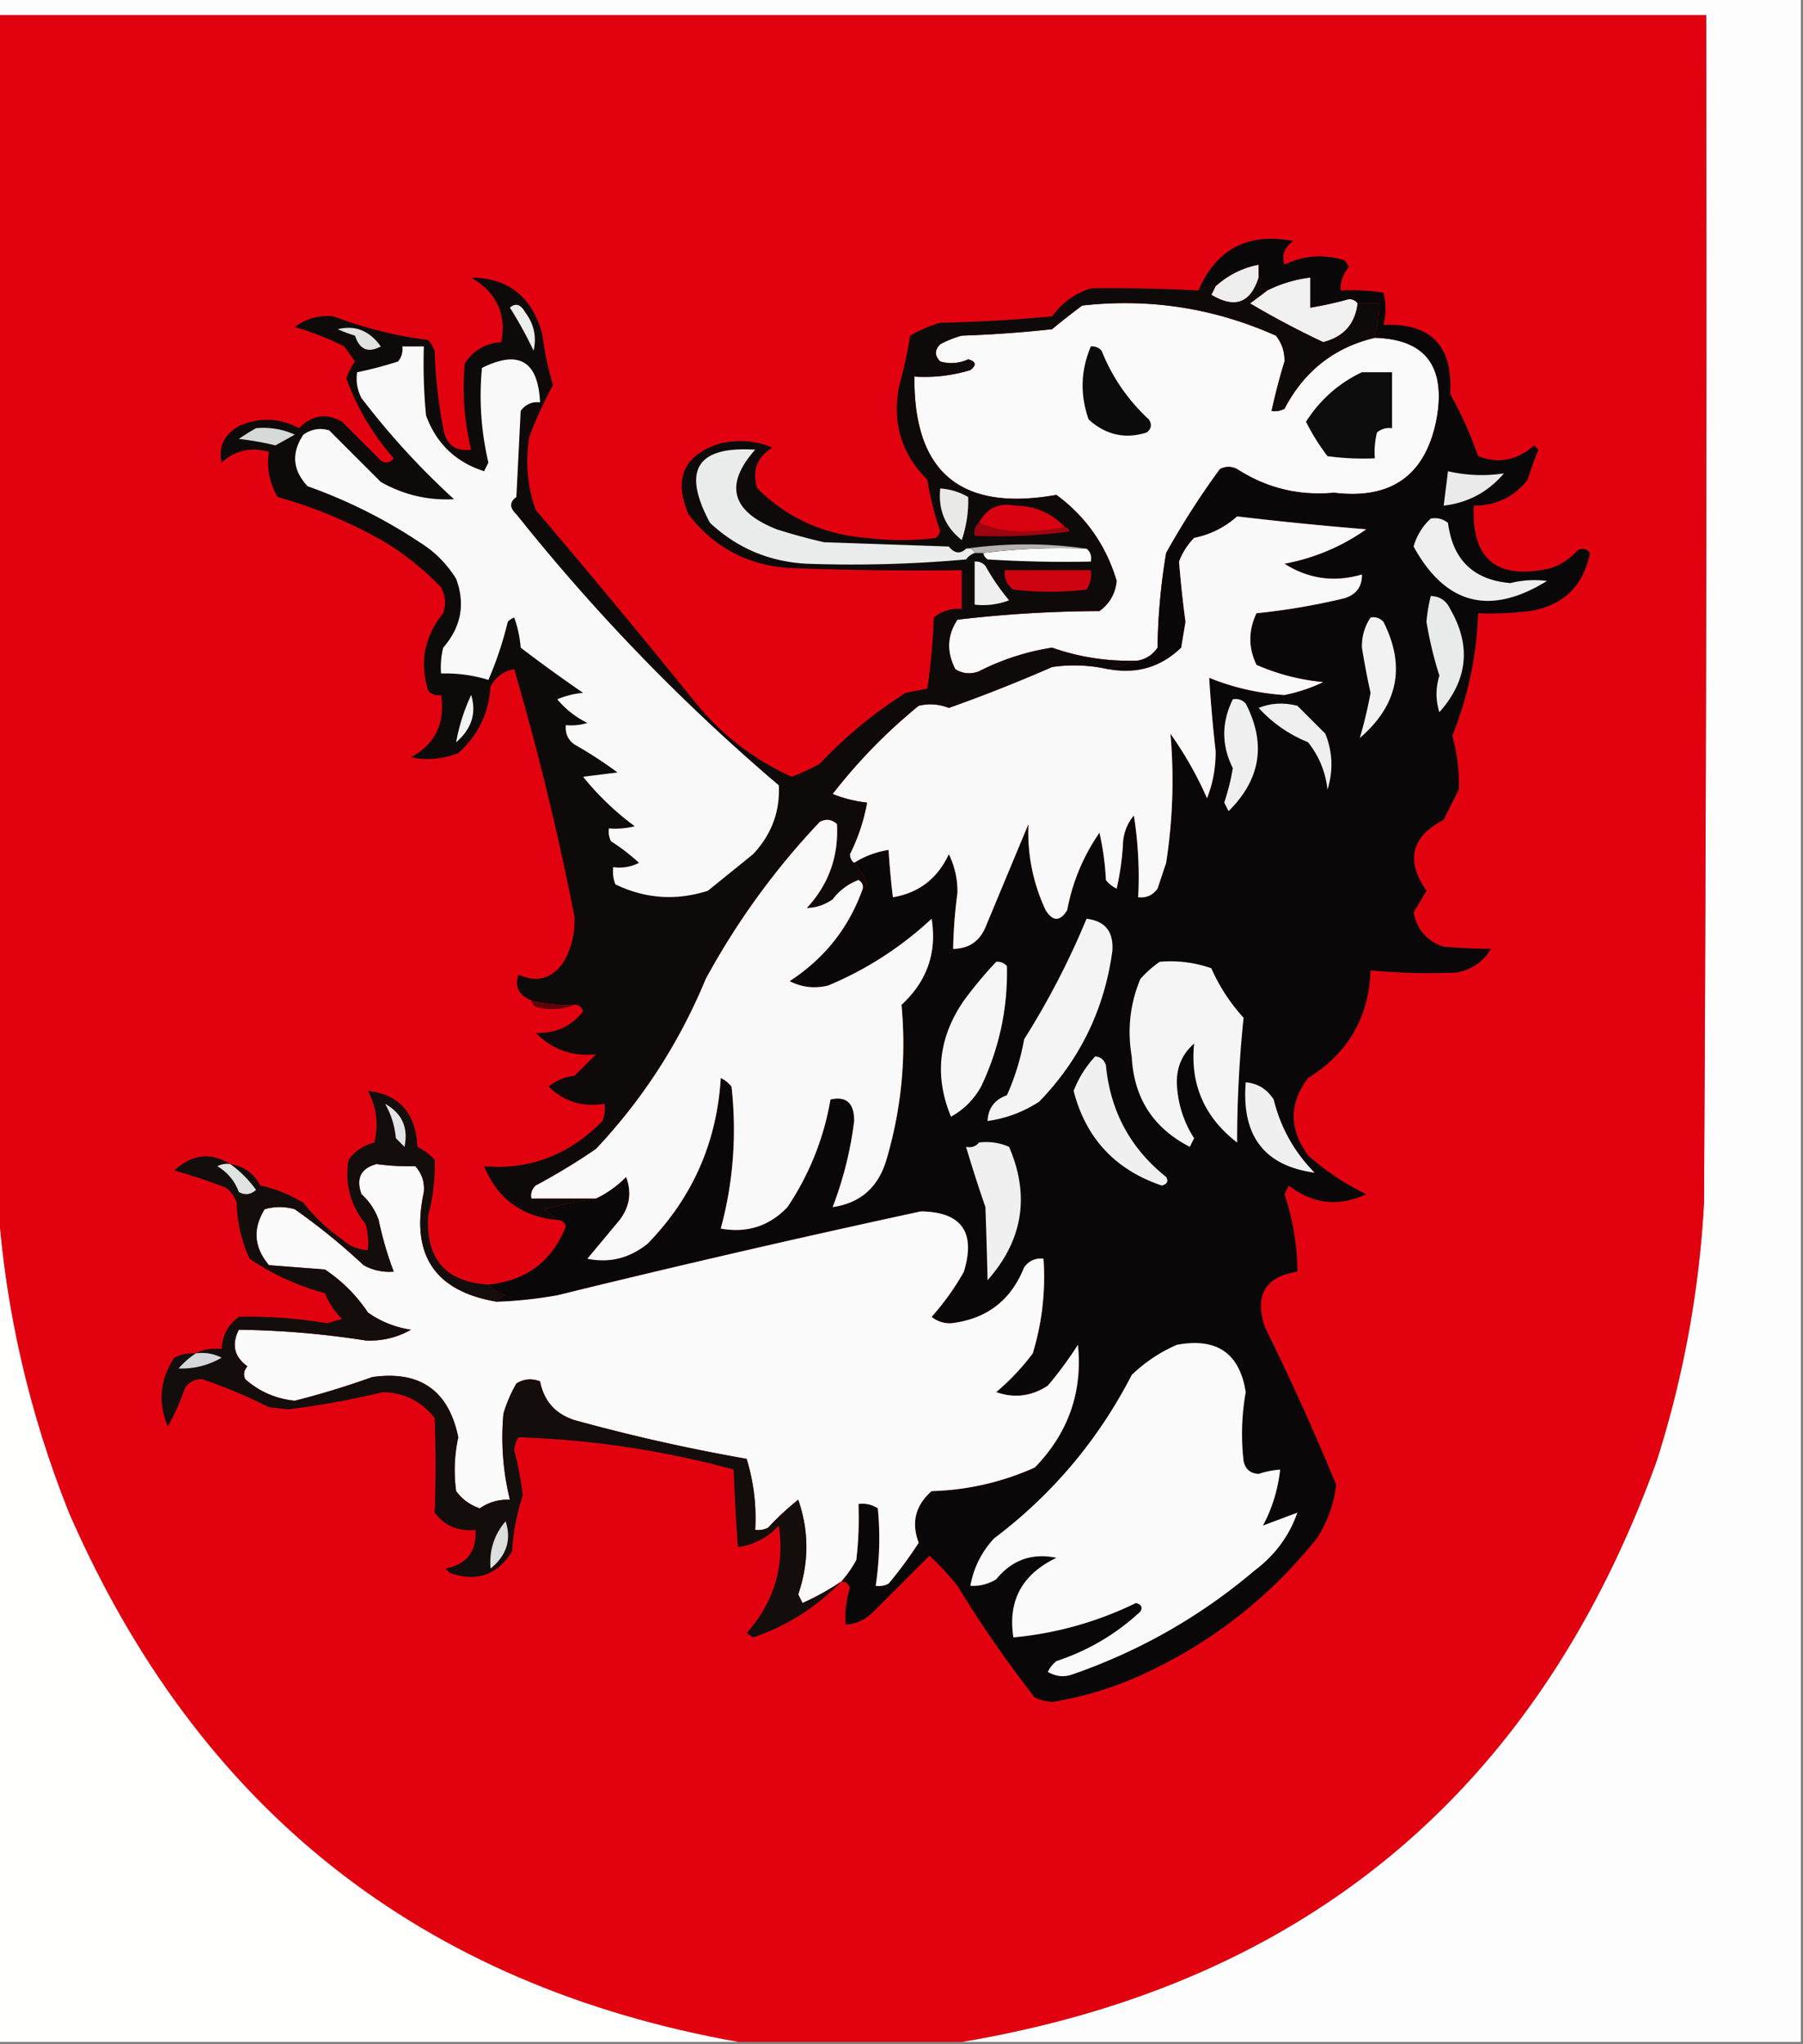<svg xmlns="http://www.w3.org/2000/svg" width="419" height="475" style="shape-rendering:geometricPrecision;text-rendering:geometricPrecision;image-rendering:optimizeQuality;fill-rule:evenodd;clip-rule:evenodd"><rect width="100%" height="100%" fill="#808080" stroke="none"/><path style="opacity:1" fill="#fefdfd" d="M-.5-.5h419v475h-195c79.999-13.485 133.833-58.485 161.5-135a240.302 240.302 0 0 0 11-60c.5-91.999.667-184 .5-276H-.5v-4z"/><path style="opacity:1" fill="#e2020f" d="M-.5 3.5h397c.167 92 0 184.001-.5 276a240.302 240.302 0 0 1-11 60c-27.667 76.515-81.501 121.515-161.5 135h-52C97.823 461.343 45.99 420.343 16 351.5c-9.279-23.242-14.779-47.242-16.5-72V3.5z"/><path style="opacity:1" fill="#edeeed" d="M292.5 64.5c-1.887 5.953-5.554 7.287-11 4 .363-.683.696-1.35 1-2 2.917-2.605 6.251-4.271 10-5v3z"/><path style="opacity:1" fill="#f1f1f1" d="M315.5 70.5c-.571 4.78-3.238 7.78-8 9a203.854 203.854 0 0 1-17-9c1.401-1.02 2.735-2.02 4-3a30.252 30.252 0 0 1 10-3v7a87.265 87.265 0 0 0 9-2c.916.043 1.583.376 2 1z"/><path style="opacity:1" fill="#fafafa" d="M319.5 78.5c11.469.325 16.302 6.325 14.5 18-2.324 13.666-10.324 19.666-24 18-8.178.747-15.678-1.086-22.5-5.5-1.333-.667-2.667-.667-4 0a187.733 187.733 0 0 0-12.5 19.5 144.606 144.606 0 0 0-2 22c-1.129 1.641-2.629 2.641-4.5 3a53.71 53.71 0 0 1-20-3 56.427 56.427 0 0 0-17 5.5c-1.941.743-3.774.576-5.5-.5-2.073-4.047-1.907-7.88.5-11.5a290.664 290.664 0 0 1 33-2c2.355-1.706 3.689-4.04 4-7-2.454-8.251-7.121-14.918-14-20-22.206 3.945-33.206-5.221-33-27.5 4.436.29 8.77-.21 13-1.5 1.493-1.156 1.326-1.99-.5-2.5-2.12.959-4.287 1.126-6.5.5-1.333-1.333-1.333-2.667 0-4a22.956 22.956 0 0 1 5-2 280.778 280.778 0 0 0 21-1.5 169.784 169.784 0 0 1 7-5.5c15.684-1.74 30.684.592 45 7 1.394 1.74 2.061 3.74 2 6a150.5 150.5 0 0 0-3 11.5 4.932 4.932 0 0 0 3-.5c4.584-8.77 11.584-14.27 21-16.5z"/><path style="opacity:1" fill="#0b0b0b" d="M253.5 80.5c.996-.086 1.829.248 2.5 1 2.435 6.115 6.102 11.449 11 16 .749 1.135.583 2.135-.5 3-5.013 1.591-9.513.591-13.5-3-2.039-5.736-1.872-11.402.5-17z"/><path style="opacity:1" fill="#0c0c0c" d="M316.5 86.5h7v13c-1.322-.17-2.489.163-3.5 1a18.453 18.453 0 0 0-.5 6 60.931 60.931 0 0 1-11-.5 49.92 49.92 0 0 1-5-8c3.277-5.115 7.611-8.949 13-11.5z"/><path style="opacity:1" fill="#090707" d="M195.5 367.5a27.241 27.241 0 0 0 3.5-5c.499-4.321.666-8.654.5-13 1.644-.214 3.144.12 4.5 1a73.079 73.079 0 0 1-.5 18 4.934 4.934 0 0 0 3-.5 97.31 97.31 0 0 0 7-9.5c-1.775-4.677-.775-8.677 3-12a62.406 62.406 0 0 0 24-5.5c7.781-8.038 11.114-17.538 10-28.5a89.102 89.102 0 0 1-7 9.5c-3.762 2.47-7.762 2.97-12 1.5a54.412 54.412 0 0 0 8.5-9 60.773 60.773 0 0 0 2.5-22c-1.89-.203-3.39.463-4.5 2-3.071 7.705-8.738 12.038-17 13-1.728.046-3.228-.454-4.5-1.5a58.317 58.317 0 0 0 7.5-10.5c2.787-9.197-.546-13.864-10-14a3097.228 3097.228 0 0 0-84.5 19.5 100.168 100.168 0 0 1-14 1.5c.418-.722 1.084-1.222 2-1.5-1.566-.608-2.9-1.442-4-2.5 8.774-.879 14.774-5.379 18-13.5-.336-1.03-1.003-1.53-2-1.5a81.316 81.316 0 0 0-3-2.5 141.917 141.917 0 0 1 12-2.5c2.575-1.228 4.908-2.895 7-5 1.351 3.566.851 6.899-1.5 10l-7.5 9c5.146 1.047 9.813-.12 14-3.5 10.421-10.681 16.088-23.514 17-38.5a7.248 7.248 0 0 1 2.5 2c1.243 11.223.41 22.223-2.5 33 6.113 1.09 11.279-.577 15.5-5 5.092-7.605 8.425-15.938 10-25 3.68-.837 5.514.83 5.5 5a84.493 84.493 0 0 1-5 20c6.431-.922 10.598-4.589 12.5-11 3.479-11.822 4.646-23.822 3.5-36 5.931-5.463 8.265-12.129 7-20-7.1 6.607-15.1 11.774-24 15.5-3.134.79-6.134.457-9-1 8.134-5.291 13.8-12.458 17-21.5.597-.235.93-.735 1-1.5a20.987 20.987 0 0 0-3-4.5c2.428-1.543 5.094-2.543 8-3 .224 3.679.558 7.346 1 11 6.012-.996 10.345-4.33 13-10a19.48 19.48 0 0 1 2 9 113.902 113.902 0 0 0-1 13c3.59-.044 6.09-1.711 7.5-5 3.342-8.034 6.675-16.034 10-24-.284 7.034 1.049 13.701 4 20 1.667 2.667 3.333 2.667 5 0 1.237-6.55 3.737-12.55 7.5-18a62.744 62.744 0 0 1 1.5 11 7.248 7.248 0 0 0 2.5 2 62.744 62.744 0 0 0 1.5-11c.233-2.28 1.066-4.28 2.5-6a91.123 91.123 0 0 1 1 19c1.89.203 3.39-.463 4.5-2l2-6c1.548-10.032 1.881-20.032 1-30 3.408 4.833 6.242 9.833 8.5 15a29.008 29.008 0 0 0 2-11 331.548 331.548 0 0 1-1.5-17 55.483 55.483 0 0 0 17.5 4 37.825 37.825 0 0 0 9-3 49.78 49.78 0 0 1-15.5-4c-1.913-3.971-1.913-7.971 0-12 6.867-.689 13.7-1.855 20.5-3.5 2.715-.875 4.048-2.708 4-5.5-6.419 1.874-12.419 1.04-18-2.5 6.944-1.312 13.278-3.979 19-8a809.072 809.072 0 0 1-30-3c-2.86 2.554-6.193 4.221-10 5a15.83 15.83 0 0 0-3.5 5.5c.366 4.632.866 9.298 1.5 14l-1 6c-4.7 4.567-10.367 6.234-17 5l7-2c1.871-.359 3.371-1.359 4.5-3 .108-7.411.775-14.745 2-22a187.733 187.733 0 0 1 12.5-19.5c1.333-.667 2.667-.667 4 0 6.822 4.414 14.322 6.247 22.5 5.5 13.676 1.666 21.676-4.334 24-18 1.802-11.675-3.031-17.675-14.5-18a41.541 41.541 0 0 0 1-8h-5c-.417-.624-1.084-.957-2-1a87.265 87.265 0 0 1-9 2v-7a30.252 30.252 0 0 0-10 3c-1.548-.321-2.215-1.321-2-3v-3c-3.749.729-7.083 2.395-10 5-1.459-.067-2.792.266-4 1 4.2-9.678 11.534-13.512 22-11.5-2.063 1.572-2.729 3.405-2 5.5 4.525-2.186 9.192-2.519 14-1l1 1.5c-1.356 1.567-2.023 3.4-2 5.5 3.35-.165 6.683.002 10 .5.636 2.394.636 4.894 0 7.5 11.018-.481 16.184 4.852 15.5 16a93.606 93.606 0 0 1 6.5 14.5c4.743 1.82 9.076.986 13-2.5l1 1a87.287 87.287 0 0 0-2.5 7c-3.158 3.995-7.325 5.995-12.5 6-.577 12.579 5.423 17.412 18 14.5a14.587 14.587 0 0 0 6-4c1.135-.749 2.135-.583 3 .5-1.577 7.744-6.243 12.244-14 13.5a72.367 72.367 0 0 1-12 .5c-.334 9.83-2.334 19.33-6 28.5a40.152 40.152 0 0 1 1.5 12.5l-3.5 7c-7.577 3.956-8.911 9.456-4 16.5l-3 5c.786 4.039 3.119 6.706 7 8 3.836.306 7.503.472 11 .5-1.826 3.005-4.493 4.839-8 5.5-6.669.288-13.336.122-20-.5-.373 10.883-5.207 19.217-14.5 25-4.475 5.897-4.475 11.897 0 18 4.07 3.62 8.57 6.62 13.5 9-6.402 2.99-12.402 2.324-18-2l-1 2a57.314 57.314 0 0 1 3 18c-7.564 1.219-10.064 5.552-7.5 13a588.72 588.72 0 0 1 16.5 36.5 28.385 28.385 0 0 1-4.5 12.5c-11.479 14.326-25.646 25.159-42.5 32.5a80.858 80.858 0 0 1-19 5.5 12.906 12.906 0 0 1-4-1 272.985 272.985 0 0 1-18-26 64.292 64.292 0 0 0-6.5-7L202.5 375c-1.717 1.559-3.717 2.392-6 2.5a23.745 23.745 0 0 1 1-8.5c-.336-1.03-1.003-1.53-2-1.5z"/><path style="opacity:1" fill="#e9eae9" d="M336.5 109.5a34.24 34.24 0 0 0 13 .5c-3.682 4.341-8.349 6.841-14 7.5l1-8z"/><path style="opacity:1" fill="#f9f9f9" d="M198.5 200.5c-.624-.417-.957-1.084-1-2a44.308 44.308 0 0 0 4-12 29.045 29.045 0 0 1-8-2 125.609 125.609 0 0 1 20-20.5c2.366-.562 4.699-.396 7 .5a356.804 356.804 0 0 0 24-9.5 35.698 35.698 0 0 1 13 .5c6.633 1.234 12.3-.433 17-5l1-6a255.172 255.172 0 0 1-1.5-14 15.83 15.83 0 0 1 3.5-5.5c3.807-.779 7.14-2.446 10-5a809.072 809.072 0 0 0 30 3c-5.722 4.021-12.056 6.688-19 8 5.581 3.54 11.581 4.374 18 2.5.048 2.792-1.285 4.625-4 5.5a151.352 151.352 0 0 1-20.5 3.5c-1.913 4.029-1.913 8.029 0 12a49.78 49.78 0 0 0 15.5 4 37.825 37.825 0 0 1-9 3 55.483 55.483 0 0 1-17.5-4c.35 5.633.85 11.299 1.5 17a29.008 29.008 0 0 1-2 11c-2.258-5.167-5.092-10.167-8.5-15 .881 9.968.548 19.968-1 30l-2 6c-1.11 1.537-2.61 2.203-4.5 2a91.123 91.123 0 0 0-1-19c-1.434 1.72-2.267 3.72-2.5 6a62.744 62.744 0 0 1-1.5 11 7.248 7.248 0 0 1-2.5-2 62.744 62.744 0 0 0-1.5-11c-3.763 5.45-6.263 11.45-7.5 18-1.667 2.667-3.333 2.667-5 0-2.951-6.299-4.284-12.966-4-20-3.325 7.966-6.658 15.966-10 24-1.41 3.289-3.91 4.956-7.5 5 .085-4.349.418-8.682 1-13a19.48 19.48 0 0 0-2-9c-2.655 5.67-6.988 9.004-13 10a185.422 185.422 0 0 1-1-11c-2.906.457-5.572 1.457-8 3z"/><path style="opacity:1" fill="#eeefee" d="M332.5 120.5c1.478-.262 2.811.071 4 1 1.104 8.605 5.937 13.272 14.5 14a22.75 22.75 0 0 1 8.5-.5c-13.231 8.186-23.565 5.52-31-8 .75-2.571 2.083-4.738 4-6.5z"/><path style="opacity:1" fill="#e9eaea" d="M332.5 138.5c2.092.061 3.592 1.061 4.5 3 4.948 8.541 4.115 16.541-2.5 24-.89-2.774-.89-5.607 0-8.5a87.57 87.57 0 0 1-3-12.5 36.945 36.945 0 0 1 1-6z"/><path style="opacity:1" fill="#f2f2f2" d="M318.5 143.5c1.175-.219 2.175.114 3 1 5.225 10.365 3.391 19.365-5.5 27a101.011 101.011 0 0 0 2.5-10.5c-.771-3.48-1.438-6.98-2-10.5-.058-2.578.609-4.911 2-7z"/><path style="opacity:1" fill="#0e0a09" d="M278.5 67.5c1.208-.734 2.541-1.067 4-1-.304.65-.637 1.317-1 2 5.446 3.287 9.113 1.953 11-4-.215 1.679.452 2.679 2 3-1.265.98-2.599 1.98-4 3a203.854 203.854 0 0 0 17 9c4.762-1.22 7.429-4.22 8-9h5a41.541 41.541 0 0 1-1 8c-9.416 2.23-16.416 7.73-21 16.5a4.932 4.932 0 0 1-3 .5 150.5 150.5 0 0 1 3-11.5c.061-2.26-.606-4.26-2-6-14.316-6.408-29.316-8.74-45-7a169.784 169.784 0 0 0-7 5.5 280.778 280.778 0 0 1-21 1.5 22.956 22.956 0 0 0-5 2c-1.333 1.333-1.333 2.667 0 4 2.213.626 4.38.459 6.5-.5 1.826.51 1.993 1.344.5 2.5a36.132 36.132 0 0 1-13 1.5c-.206 22.279 10.794 31.445 33 27.5 6.879 5.082 11.546 11.749 14 20-.311 2.96-1.645 5.294-4 7a290.664 290.664 0 0 0-33 2c-2.407 3.62-2.573 7.453-.5 11.5 1.726 1.076 3.559 1.243 5.5.5a56.427 56.427 0 0 1 17-5.5 53.71 53.71 0 0 0 20 3l-7 2a35.698 35.698 0 0 0-13-.5 356.804 356.804 0 0 1-24 9.5c-2.301-.896-4.634-1.062-7-.5a125.609 125.609 0 0 0-20 20.5 29.045 29.045 0 0 0 8 2 44.308 44.308 0 0 1-4 12c.043.916.376 1.583 1 2a20.987 20.987 0 0 1 3 4.5c-.07.765-.403 1.265-1 1.5.131-.876-.202-1.543-1-2-2.424.923-4.424 2.423-6 4.5-1.902 1.301-3.902 1.968-6 2 5.073-5.478 7.406-11.978 7-19.5-1.223-1.114-2.556-1.281-4-.5a173.474 173.474 0 0 0-26.5 36.5c-6.105 14.76-14.605 27.927-25.5 39.5a148.454 148.454 0 0 1-14 8.5c-.886.825-1.219 1.825-1 3h15a141.917 141.917 0 0 0-12 2.5 81.316 81.316 0 0 1 3 2.5c-8.247-.779-13.914-4.945-17-12.5 10.55.917 19.717-2.583 27.5-10.5a8.43 8.43 0 0 0 .5-4c-5.103.836-9.437-.498-13-4 1.72-1.434 3.72-2.267 6-2.5l5-5c-5.552.55-10.218-1.117-14-5 4.58.208 8.247-1.459 11-5-.336-1.03-1.003-1.53-2-1.5a34.163 34.163 0 0 1-10-1c-2.967-1.237-3.967-3.237-3-6 4.345 1.916 7.845.916 10.5-3 1.842-3.254 2.675-6.754 2.5-10.5a656.834 656.834 0 0 0-14-57.5c-2.41.421-4.243 1.754-5.5 4-.408 6.248-2.908 11.415-7.5 15.5-3.572 1.405-7.239 1.738-11 1 5.664-3.132 7.998-7.966 7-14.5-1.175.219-2.175-.114-3-1-2.037-6.636-.87-12.636 3.5-18 .687-2.068.52-4.068-.5-6a65.324 65.324 0 0 0-13-10.5 108.183 108.183 0 0 0-25-10.5c-1.917-3.41-2.584-6.91-2-10.5-4.21-1.189-7.876-.356-11 2.5-.794-3.592.54-6.425 4-8.5 4.789-2.096 9.456-1.929 14 .5 2.993-3.085 6.326-3.585 10-1.5l9 9c1.135.749 2.135.583 3-.5-4.839-5.518-8.506-11.684-11-18.5a13.487 13.487 0 0 1 2-4c-.84-1.171-1.673-2.338-2.5-3.5A66.27 66.27 0 0 0 68.5 76c2.624-1.978 5.624-2.812 9-2.5a94.084 94.084 0 0 0 22 5.5 9.457 9.457 0 0 1 1.5 2.5c.195 6.064.861 12.064 2 18 .609 3.783 2.776 5.45 6.5 5a60.484 60.484 0 0 1-1.5-20c1.933-3.045 4.766-4.712 8.5-5 1.242-6.524-1.092-11.524-7-15 8.559.07 14.059 4.403 16.5 13a77.459 77.459 0 0 0 2.5 12 98.216 98.216 0 0 0-5.5 12c-.95 5.82-.45 11.487 1.5 17a2285.945 2285.945 0 0 1 36.5 44c6.22 7.892 13.887 13.892 23 18a57.178 57.178 0 0 0 6.5-3 100.846 100.846 0 0 1 20-16.5l5-1a145.24 145.24 0 0 0 1.5-16.5c1.897-1.516 4.064-2.183 6.5-2v-9c-13.337.167-26.671 0-40-.5-9.805-.65-17.638-4.817-23.5-12.5-3.569-8.358-1.069-13.858 7.5-16.5 4.191-.922 8.191-.588 12 1-3.626 2.251-4.793 5.418-3.5 9.5 7.017 6.922 15.517 10.755 25.5 11.5a64.218 64.218 0 0 0 16 0 3.647 3.647 0 0 0 1-1.5 76.039 76.039 0 0 1-3-12c-6.098-6.132-8.265-13.465-6.5-22a105.79 105.79 0 0 0 2.5-11.5 32.46 32.46 0 0 1 7-3 340.158 340.158 0 0 0 26-1.5c2.254-3.134 5.254-5.3 9-6.5 8.328-.117 16.661.05 25 .5z"/><path style="opacity:1" fill="#cf0210" d="M233.5 132.5h20c.214 1.644-.12 3.144-1 4.5a72.464 72.464 0 0 1-17 0c-1.537-1.11-2.203-2.61-2-4.5z"/><path style="opacity:1" fill="#f0f0f0" d="M226.5 130.5c.996-.086 1.829.248 2.5 1a52.108 52.108 0 0 0 5.5 8 16.873 16.873 0 0 1-8 1v-10z"/><path style="opacity:1" fill="#f9fcfa" d="M252.5 127.5c.904.709 1.237 1.709 1 3-8.007.166-16.007 0-24-.5-.556-.383-.889-.883-1-1.5 7.816-.992 15.816-1.326 24-1z"/><path style="opacity:1" fill="#b5b2b1" d="M224.5 127.5a98.524 98.524 0 0 1 28 0c-8.184-.326-16.184.008-24 1h-2c-.342-.838-1.008-1.172-2-1z"/><path style="opacity:1" fill="#9e040f" d="M227.5 121.5c2.928 1.32 6.261 1.986 10 2 3.518-.002 6.851-.335 10-1 .543.06.876.393 1 1a121.862 121.862 0 0 1-22 1c-.237-1.291.096-2.291 1-3z"/><path style="opacity:1" fill="#d90210" d="M247.5 122.5c-3.149.665-6.482.998-10 1-3.739-.014-7.072-.68-10-2 1.751-3.412 4.584-4.745 8.5-4 4.555.065 8.388 1.732 11.5 5z"/><path style="opacity:1" fill="#e9eae8" d="M218.5 113.5c2.327.165 4.493.831 6.5 2 .114 3.369-.386 6.703-1.5 10-3.851-3.041-5.517-7.041-5-12z"/><path style="opacity:1" fill="#ebecec" d="M224.5 127.5c.992-.172 1.658.162 2 1-.789.283-1.456.783-2 1.5a298.15 298.15 0 0 1-37 1c-8.705-.453-16.205-3.62-22.5-9.5-6.578-12.2-3.078-17.866 10.5-17-7.224 8.146-5.558 14.313 5 18.5a133.74 133.74 0 0 0 11 3l29 1c1.318 1.63 2.651 1.797 4 .5z"/><path style="opacity:1" fill="#d5d9d7" d="M59.5 99.5c3.15-.289 6.15.211 9 1.5-1.51.85-3.01 1.683-4.5 2.5a65.832 65.832 0 0 0-8.5-1.5 51.239 51.239 0 0 1 4-2.5z"/><path style="opacity:1" fill="#f8f9f8" d="M93.5 80.5h5c-.166 5.344 0 10.677.5 16 2.367 6.533 6.867 10.867 13.5 13l1-2a67.906 67.906 0 0 1-1.5-22c8.564-4.276 13.064-1.61 13.5 8-1.89-.204-3.39.463-4.5 2l-1 20c-1.615 1.156-1.615 2.489 0 4a453.887 453.887 0 0 0 61 63c.282 6.117-1.718 11.451-6 16l-10.5 8.5c-7.413 2.353-14.58 1.853-21.5-1.5a8.43 8.43 0 0 1-.5-4 9.86 9.86 0 0 0 6-1 47.05 47.05 0 0 0-6.5-5 4.934 4.934 0 0 1-.5-3 18.453 18.453 0 0 0 6-.5 65.34 65.34 0 0 1-12-11.5l8-1a99.506 99.506 0 0 0-10-6.5c-1.537-1.11-2.203-2.61-2-4.5a12.93 12.93 0 0 0 5-.5 21.569 21.569 0 0 1-7-5.5 20.2 20.2 0 0 1 6-1.5 354.469 354.469 0 0 1-14.5-10.5 26.724 26.724 0 0 0-1.5-7 3.647 3.647 0 0 0-1.5 1 82.759 82.759 0 0 1-4.5 13.5c-3.436-1.085-7.102-1.585-11-1.5a18.453 18.453 0 0 1 .5-6c4.168-4.812 5.168-10.145 3-16-2.167-3.5-5-6.333-8.5-8.5a118.545 118.545 0 0 0-26-13c-3.512-3.736-3.845-7.736-1-12 1.865-1.301 3.865-1.635 6-1l12 12c5.31 2.994 10.978 4.328 17 4A178.569 178.569 0 0 1 84 92.5c-.991-1.947-1.325-3.947-1-6a86.894 86.894 0 0 0 9.5-2.5c.837-1.011 1.17-2.178 1-3.5z"/><path style="opacity:1" fill="#e1e3e1" d="M78.5 76.5c4.019-1.01 7.352.323 10 4-2.946 1.592-4.946.758-6-2.5-1.4-.41-2.734-.91-4-1.5z"/><path style="opacity:1" fill="#ebeeeb" d="M118.5 71.5c1.293-1.145 2.459-.811 3.5 1 2.076 2.717 2.743 5.717 2 9a92.158 92.158 0 0 0-5.5-10z"/><path style="opacity:1" fill="#f0f0f0" d="M286.5 162.5c1.175-.219 2.175.114 3 1 4.796 9.298 3.462 17.631-4 25l-1-2a53.606 53.606 0 0 0 2-8c-2.658-5.298-2.658-10.631 0-16z"/><path style="opacity:1" fill="#f2f4f4" d="M109.5 161.5c1.269 4.198.103 7.865-3.5 11a43.775 43.775 0 0 1 3.5-11z"/><path style="opacity:1" fill="#efefef" d="M292.5 164.5c2.804-1.138 5.804-1.305 9-.5l6.5 6.5c1.703 4.25 1.87 8.583.5 13-.459-4.11-1.959-7.777-4.5-11-4.474-1.814-8.307-4.481-11.5-8z"/><path style="opacity:1" fill="#f9f9f9" d="M200.5 206.5c-3.2 9.042-8.866 16.209-17 21.5 2.866 1.457 5.866 1.79 9 1 8.9-3.726 16.9-8.893 24-15.5 1.265 7.871-1.069 14.537-7 20 1.146 12.178-.021 24.178-3.5 36-1.902 6.411-6.069 10.078-12.5 11a84.493 84.493 0 0 0 5-20c.014-4.17-1.82-5.837-5.5-5-1.575 9.062-4.908 17.395-10 25-4.221 4.423-9.387 6.09-15.5 5 2.91-10.777 3.743-21.777 2.5-33a7.248 7.248 0 0 0-2.5-2c-.912 14.986-6.579 27.819-17 38.5-4.187 3.38-8.854 4.547-14 3.5l7.5-9c2.351-3.101 2.851-6.434 1.5-10-2.092 2.105-4.425 3.772-7 5h-15c-.219-1.175.114-2.175 1-3 4.833-2.582 9.5-5.415 14-8.5 10.895-11.573 19.395-24.74 25.5-39.5a173.474 173.474 0 0 1 26.5-36.5c1.444-.781 2.777-.614 4 .5.406 7.522-1.927 14.022-7 19.5 2.098-.032 4.098-.699 6-2 1.576-2.077 3.576-3.577 6-4.5.798.457 1.131 1.124 1 2z"/><path style="opacity:1" fill="#f4f4f4" d="M252.5 213.5c4.324.502 6.324 3.002 6 7.5-1.846 13.546-7.512 25.212-17 35-3.653 2.385-7.653 3.885-12 4.5.126-2.968 1.626-4.968 4.5-6a55.569 55.569 0 0 0 4-13 185.518 185.518 0 0 0 14.5-28z"/><path style="opacity:1" fill="#f5f5f5" d="M269.5 223.5c4.137-.354 8.137.146 12 1.5a42.393 42.393 0 0 0 7.5 11.5 281.171 281.171 0 0 0-1.5 29c-7.616-5.861-10.95-13.528-10-23-2.823 2.486-4.156 5.652-4 9.5.24 4.552 1.573 8.718 4 12.5l-1 2c-8.524-4.375-13.024-11.375-13.5-21-1.061-6.224-.394-12.224 2-18 1.397-1.57 2.897-2.904 4.5-4z"/><path style="opacity:1" fill="#f6f6f6" d="M231.5 223.5c.996-.086 1.829.248 2.5 1 .227 9.766-1.773 19.1-6 28-1.667 3-4 5.333-7 7-3.906-9.433-2.906-18.433 3-27a98.521 98.521 0 0 1 7.5-9z"/><path style="opacity:1" fill="#5e0409" d="M123.5 232.5a34.163 34.163 0 0 0 10 1c-2.804 1.138-5.804 1.305-9 .5-.556-.383-.889-.883-1-1.5z"/><path style="opacity:1" fill="#f0f0f0" d="M254.5 245.5c1.25.077 2.083.744 2.5 2 1.009 10.688 5.676 19.354 14 26 .591.983.257 1.65-1 2-10.817-3.65-17.651-10.983-20.5-22a24.923 24.923 0 0 1 5-8zM289.5 251.5c2.763.244 4.929 1.577 6.5 4 1.592 6.514 4.758 12.18 9.5 17-11.691-1.578-17.025-8.578-16-21zM227.5 265.5a13.116 13.116 0 0 1 7 1c4.887 11.354 3.22 21.688-5 31-.126-5.593-.292-11.259-.5-17a339.622 339.622 0 0 1-4.5-14c1.291.237 2.291-.096 3-1z"/><path style="opacity:1" fill="#fbfbfb" d="M115.5 302.5c4.696-.171 9.363-.671 14-1.5a3097.228 3097.228 0 0 1 84.5-19.5c9.454.136 12.787 4.803 10 14a58.317 58.317 0 0 1-7.5 10.5c1.272 1.046 2.772 1.546 4.5 1.5 8.262-.962 13.929-5.295 17-13 1.11-1.537 2.61-2.203 4.5-2a60.773 60.773 0 0 1-2.5 22 54.412 54.412 0 0 1-8.5 9c4.238 1.47 8.238.97 12-1.5a89.102 89.102 0 0 0 7-9.5c1.114 10.962-2.219 20.462-10 28.5a62.406 62.406 0 0 1-24 5.5c-3.775 3.323-4.775 7.323-3 12a97.31 97.31 0 0 1-7 9.5 4.934 4.934 0 0 1-3 .5 73.079 73.079 0 0 0 .5-18c-1.356-.88-2.856-1.214-4.5-1a84.902 84.902 0 0 1-.5 13 27.241 27.241 0 0 1-3.5 5 57.933 57.933 0 0 1-9 5l-1-2c2.524-7.404 2.524-14.738 0-22a64.292 64.292 0 0 0-7 6.5 4.934 4.934 0 0 1-3 .5c.32-5.662-.347-11.162-2-16.5a429.066 429.066 0 0 1-40-9c-4.434-1.434-7.101-4.434-8-9-1.941-.743-3.774-.576-5.5.5a32.5 32.5 0 0 0-3 7 60.484 60.484 0 0 0 1.5 20c-2.549-.113-4.882.554-7 2-2.253-.753-4.087-2.086-5.5-4a35.54 35.54 0 0 1 .5-12.5c-2.245-10.904-8.912-15.571-20-14a193.55 193.55 0 0 1-18 5.5c-4.384-.443-8.217-2.11-11.5-5-.492-1.049-.326-2.049.5-3-3.066-2.209-3.732-5.043-2-8.5 9.785.119 19.618.952 29.5 2.5 3.746.175 7.246-.658 10.5-2.5-3.675-.557-7.008-1.89-10-4-2.667-4-6-7.333-10-10l-13-1c-3.479-4.145-3.812-8.478-1-13a12.494 12.494 0 0 1 7 0 148.8 148.8 0 0 1 16 13c2.177 1.202 4.51 1.702 7 1.5a79.086 79.086 0 0 1-3.5-12 14.585 14.585 0 0 0-4-6c-1.314-3.681-.147-6.014 3.5-7 2.922.399 5.922.566 9 .5 1.528 1.648 2.195 3.648 2 6-3.145 14.572 2.521 23.072 17 25.5z"/><path style="opacity:1" fill="#fefefd" d="M-.5 279.5c1.721 24.758 7.221 48.758 16.5 72 29.99 68.843 81.823 109.843 155.5 123H-.5v-195z"/><path style="opacity:1" fill="#fafafa" d="M273.5 312.5c9.25-1.721 14.584 1.946 16 11a55.28 55.28 0 0 0-.5 16c.408 1.91 1.575 2.91 3.5 3a20.222 20.222 0 0 1 5-1c-.522 4.678-1.856 9.012-4 13l8-3c-1.894 5.418-5.228 9.918-10 13.5-12.478 10.575-26.478 18.575-42 24-2.079.808-4.079.641-6-.5a7.248 7.248 0 0 1 2-2.5c7.374-2.434 13.874-6.267 19.5-11.5.591-.983.257-1.65-1-2-9.039 4.403-18.539 7.07-28.5 8-1.326-8.506 2.007-14.673 10-18.5-5.661-1.171-10.328.495-14 5a10.098 10.098 0 0 1-6 1.5c.762-4.191 2.596-7.858 5.5-11 13.555-10.223 24.222-22.89 32-38 3.154-3.012 6.654-5.345 10.5-7z"/><path style="opacity:1" fill="#130d0c" d="M113.5 298.5c1.1 1.058 2.434 1.892 4 2.5-.916.278-1.582.778-2 1.5-14.479-2.428-20.145-10.928-17-25.5.195-2.352-.472-4.352-2-6a57.348 57.348 0 0 1-9-.5c-3.647.986-4.814 3.319-3.5 7a14.585 14.585 0 0 1 4 6 79.086 79.086 0 0 0 3.5 12c-2.49.202-4.823-.298-7-1.5a148.8 148.8 0 0 0-16-13 12.494 12.494 0 0 0-7 0c-2.812 4.522-2.479 8.855 1 13l13 1c4 2.667 7.333 6 10 10 2.992 2.11 6.325 3.443 10 4-3.254 1.842-6.754 2.675-10.5 2.5a206.628 206.628 0 0 0-29.5-2.5c-1.732 3.457-1.066 6.291 2 8.5-.826.951-.992 1.951-.5 3 3.283 2.89 7.116 4.557 11.5 5a193.55 193.55 0 0 0 18-5.5c11.088-1.571 17.755 3.096 20 14a35.54 35.54 0 0 0-.5 12.5c1.413 1.914 3.247 3.247 5.5 4 2.118-1.446 4.451-2.113 7-2a60.484 60.484 0 0 1-1.5-20 32.5 32.5 0 0 1 3-7c1.726-1.076 3.559-1.243 5.5-.5.899 4.566 3.566 7.566 8 9a429.066 429.066 0 0 0 40 9c1.653 5.338 2.32 10.838 2 16.5a4.934 4.934 0 0 0 3-.5 64.292 64.292 0 0 1 7-6.5c2.524 7.262 2.524 14.596 0 22l1 2a57.933 57.933 0 0 0 9-5c-5.719 5.951-12.552 10.284-20.5 13l-1.5-1c6.375-7.166 8.875-15.5 7.5-25-2.635 2.83-5.801 4.496-9.5 5a407.946 407.946 0 0 1-1-18 215.384 215.384 0 0 0-50-7.5 6.293 6.293 0 0 0-1 3 78.29 78.29 0 0 1 2 10.5c-1.398 4.143-2.231 8.476-2.5 13-3.418 5.529-8.252 7.196-14.5 5l-1-1c4.948-.95 7.282-3.95 7-9-3.926.453-7.092-.88-9.5-4 .284-7.319.284-14.653 0-22-3.039-3.853-7.039-5.853-12-6a197.168 197.168 0 0 1-22 4l-4.5-.5a119.315 119.315 0 0 0-15.5-6.5c-1.71-.061-3.044.606-4 2a54.207 54.207 0 0 1-4 9c-2.334-5.653-1.834-10.986 1.5-16a9.107 9.107 0 0 1 5-1c1.765-.961 3.765-1.295 6-1 .142-3.117 1.476-5.617 4-7.5 6.858-.165 13.691.335 20.5 1.5l3.5-1a18.194 18.194 0 0 1-4-6 57.615 57.615 0 0 1-17.5-8 32.67 32.67 0 0 1-3-13 6.977 6.977 0 0 0-2.5-3.5 131.156 131.156 0 0 0-12-4c4.127-3.807 8.46-4.307 13-1.5 3.155.484 5.488 2.151 7 5a32.456 32.456 0 0 1 10 4 41.374 41.374 0 0 0 9 8.5c1.717 1.559 3.717 2.392 6 2.5a18.437 18.437 0 0 0-.5-6c-3.581-4.409-4.915-9.409-4-15 1.532-2.062 3.532-3.396 6-4 1.008-4.271.508-8.271-1.5-12 7.275.794 11.108 5.128 11.5 13a13.923 13.923 0 0 1 4 3 44.218 44.218 0 0 1-1.5 13c-.571 10.088 4.096 15.421 14 16z"/><path style="opacity:1" fill="#d5d8da" d="M45.5 314.5a9.86 9.86 0 0 1 6 1c-3.117 1.795-6.45 2.629-10 2.5 1.23-1.405 2.564-2.571 4-3.5z"/><path style="opacity:1" fill="#dfe3e2" d="M53.5 270.5c2.285 1.618 4.285 3.618 6 6-1.223 1.114-2.556 1.281-4 .5-.962-2.594-2.63-4.594-5-6a4.934 4.934 0 0 1 3-.5z"/><path style="opacity:1" fill="#e4e5e6" d="M89.5 256.5c3.943 2.221 5.443 5.554 4.5 10l-2-2c-.275-2.912-1.109-5.579-2.5-8z"/><path style="opacity:1" fill="#dddede" d="M117.5 353.5c1.407 4.288.241 7.954-3.5 11-.349-4.201.818-7.867 3.5-11z"/></svg>